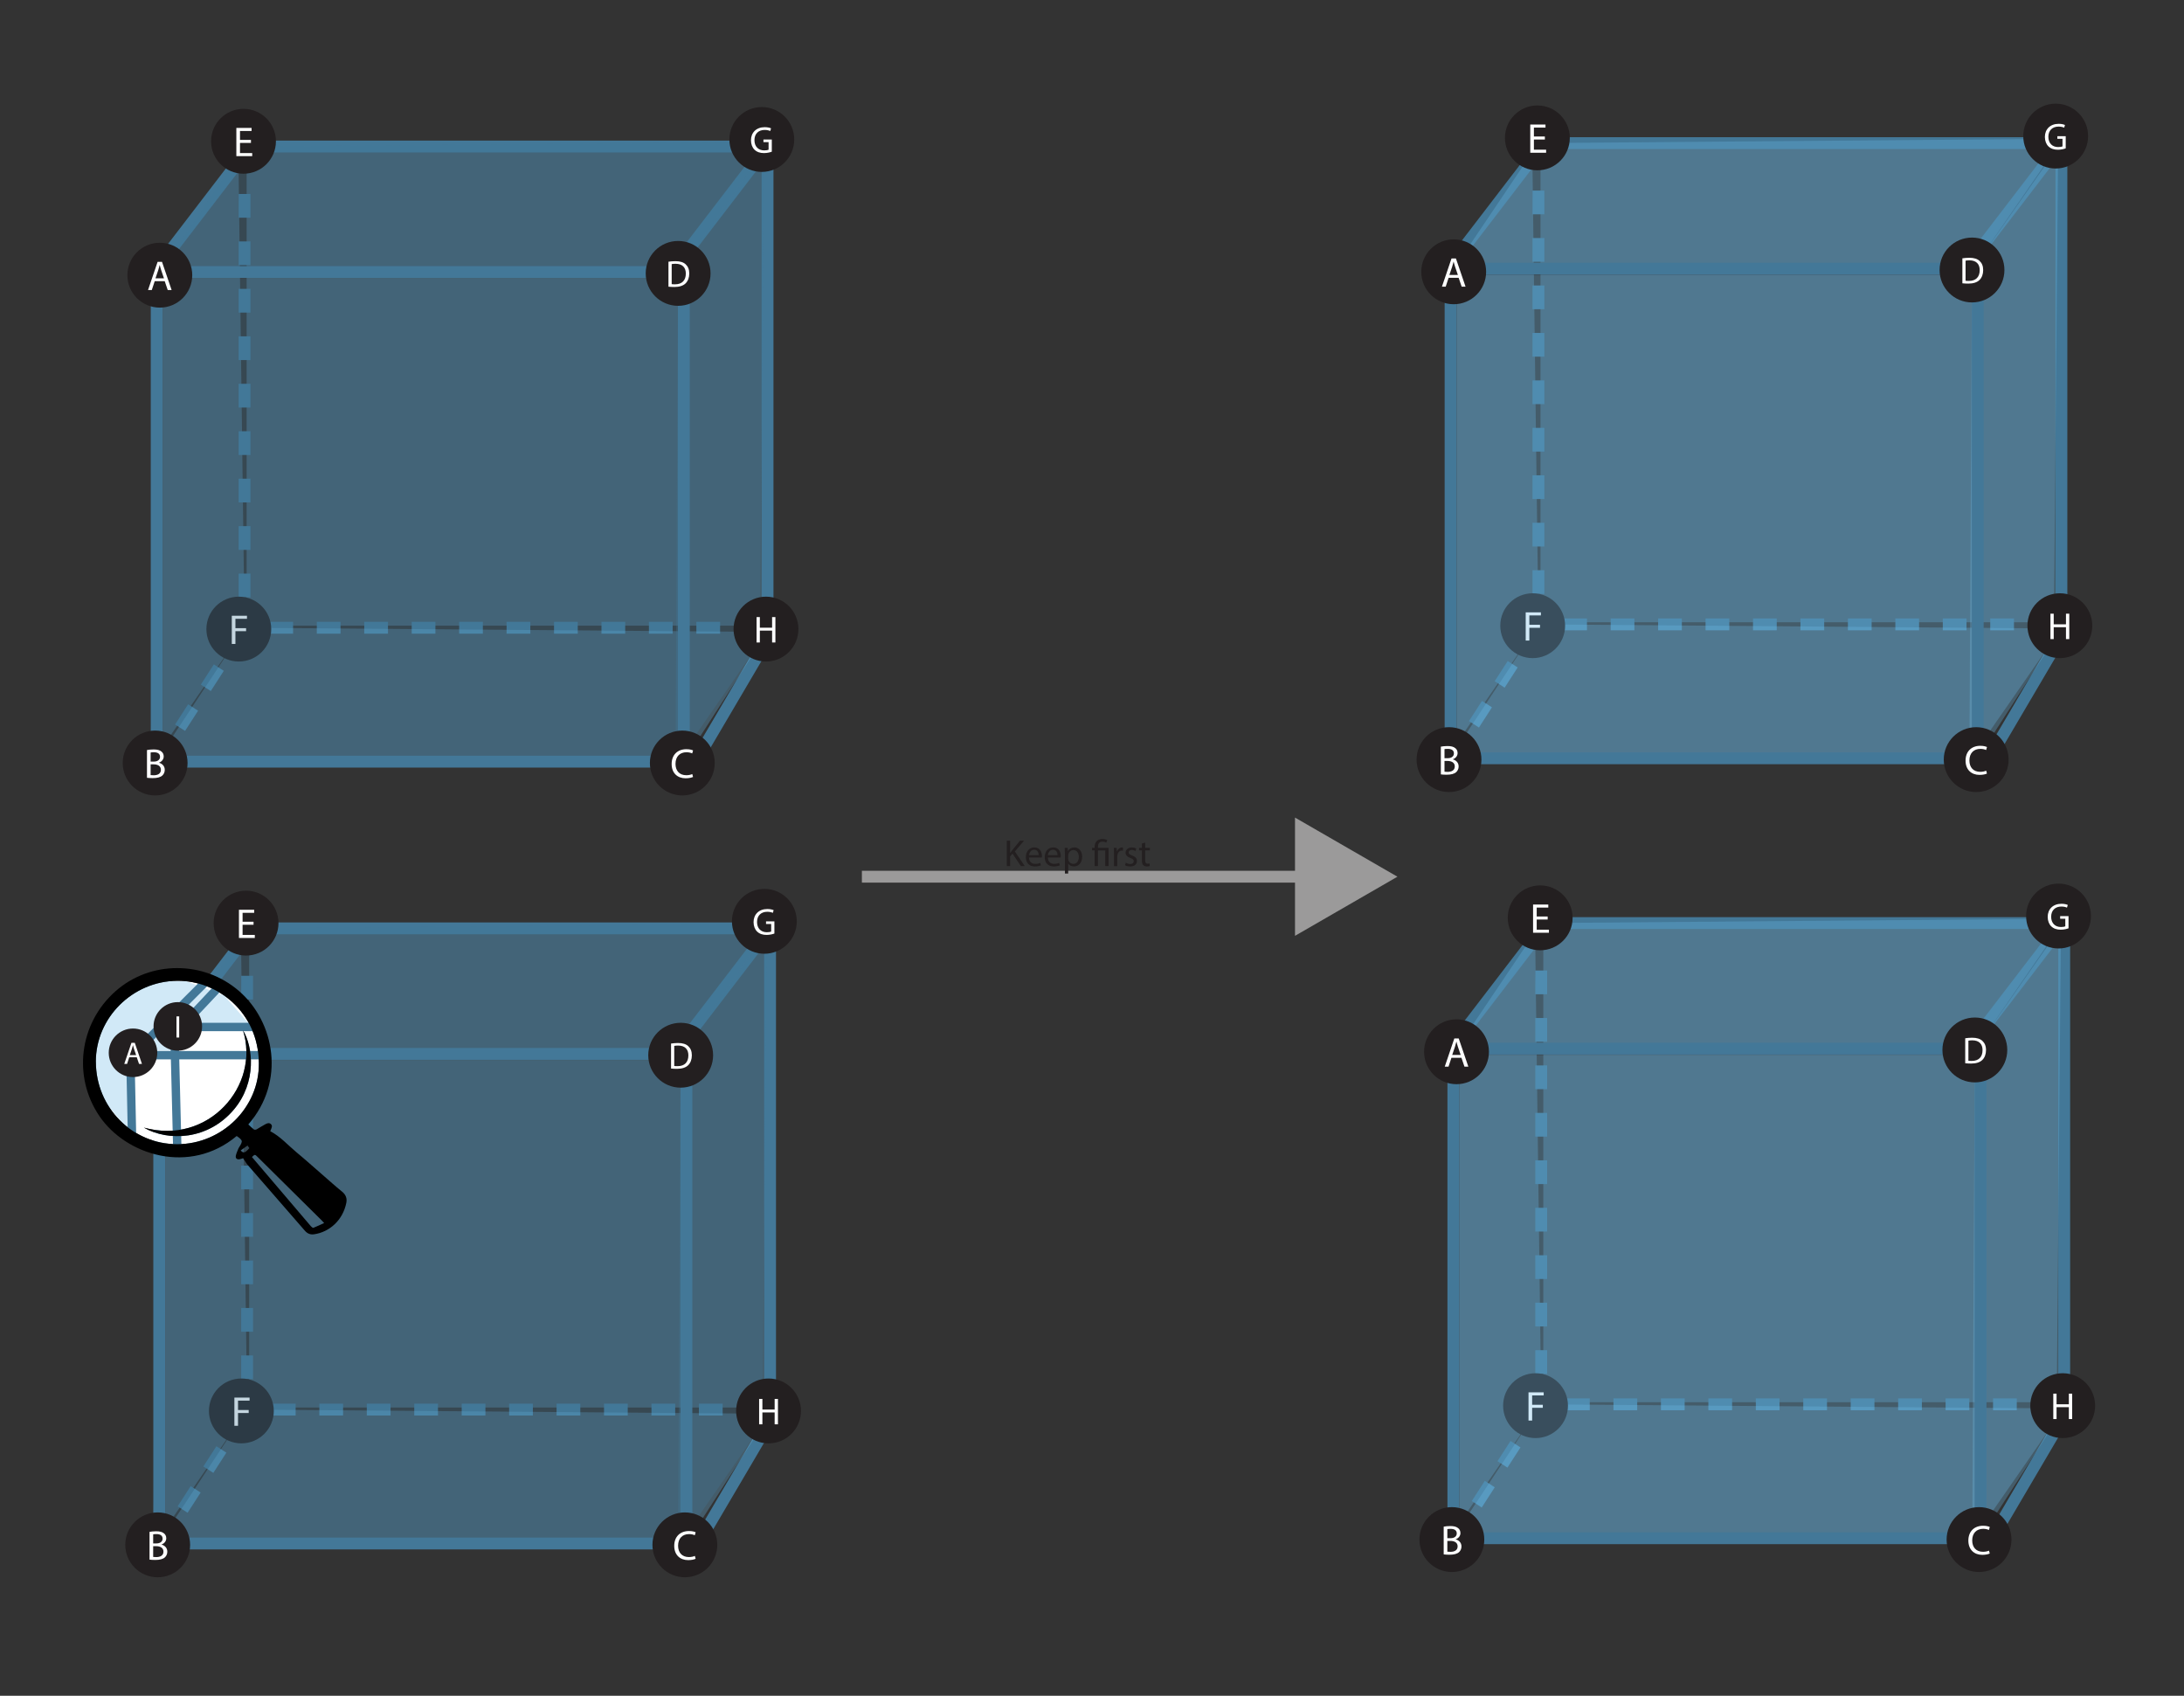<?xml version="1.0" encoding="UTF-8"?>
<svg id="Solidinteraction" xmlns="http://www.w3.org/2000/svg" viewBox="0 0 522 405.23">
  <rect x="0" y="0" width="522" height="405.23" fill="#333333" stroke="none"/>
  <defs>
    <style>
      .cls-1 {
        fill: #231f20;
      }

      .cls-2 {
        stroke-width: 2px;
      }

      .cls-2, .cls-3, .cls-4, .cls-5, .cls-6 {
        fill: none;
      }

      .cls-2, .cls-3, .cls-5, .cls-6 {
        stroke-miterlimit: 10;
      }

      .cls-2, .cls-5, .cls-6 {
        stroke: #437898;
      }

      .cls-7 {
        fill: #6dbae7;
      }

      .cls-7, .cls-8 {
        opacity: .31;
      }

      .cls-9 {
        fill: #fff;
      }

      .cls-3 {
        stroke: #9b9a9a;
      }

      .cls-3, .cls-5, .cls-6 {
        stroke-width: 2.83px;
      }

      .cls-10 {
        fill: #9b9a9a;
      }

      .cls-8 {
        fill: #437898;
      }

      .cls-6 {
        stroke-dasharray: 5.67;
      }
    </style>
  </defs>
  <g>
    <rect class="cls-7" x="58.95" y="34.51" width="124" height="115"/>
    <polyline class="cls-7" points="56.95 34.51 56.95 34.51 58.45 150.01 36 182.65 37.45 65.01 58.95 34.51"/>
    <line class="cls-5" x1="183.45" y1="35.01" x2="58.45" y2="35.01"/>
    <line class="cls-5" x1="160.45" y1="65.01" x2="183.45" y2="35.01"/>
    <line class="cls-5" x1="164.45" y1="185.01" x2="184.45" y2="151.01"/>
    <line class="cls-5" x1="183.45" y1="35.01" x2="183.45" y2="151.01"/>
    <line class="cls-6" x1="58.45" y1="35.01" x2="58.45" y2="150.01"/>
    <line class="cls-5" x1="37.21" y1="64.46" x2="60.21" y2="34.46"/>
    <line class="cls-6" x1="183.45" y1="150.01" x2="56.45" y2="150.01"/>
    <polyline class="cls-6" points="58.45 150.01 38.45 181.01 58.45 150.01"/>
    <polygon class="cls-8" points="58.45 35.01 38.53 64.57 162.08 65.33 183.71 33.97 58.45 35.01"/>
    <polyline class="cls-7" points="37.08 182.33 58.45 150.01 183.45 151.01 163.45 182.01"/>
    <polygon class="cls-8" points="162.08 65.33 182.66 35.94 181.61 153.52 161.46 182.54 162.08 65.33"/>
    <g>
      <circle class="cls-1" cx="58.2" cy="33.76" r="7.75"/>
      <path class="cls-9" d="M59.98,34.15h-2.62v2.43h2.92v.73h-3.79v-6.74h3.64v.73h-2.77v2.13h2.62v.72Z"/>
    </g>
    <g>
      <circle class="cls-1" cx="183.08" cy="150.33" r="7.75"/>
      <path class="cls-9" d="M181.61,147.46v2.54h2.93v-2.54h.79v6.07h-.79v-2.84h-2.93v2.84h-.78v-6.07h.78Z"/>
    </g>
    <g>
      <circle class="cls-1" cx="57.08" cy="150.33" r="7.75"/>
      <path class="cls-9" d="M55.4,147.14h3.63v.73h-2.76v2.24h2.55v.72h-2.55v3.05h-.87v-6.74Z"/>
    </g>
    <g>
      <circle class="cls-1" cx="182.08" cy="33.33" r="7.75"/>
      <path class="cls-9" d="M184.47,36.25c-.35.13-1.04.33-1.86.33-.92,0-1.67-.23-2.27-.8-.52-.5-.85-1.31-.85-2.26,0-1.81,1.25-3.13,3.29-3.13.7,0,1.25.15,1.51.28l-.19.64c-.32-.14-.73-.26-1.34-.26-1.48,0-2.44.92-2.44,2.44s.93,2.45,2.34,2.45c.51,0,.86-.07,1.04-.16v-1.81h-1.23v-.63h2v2.92Z"/>
    </g>
    <rect class="cls-8" x="38.95" y="66.51" width="124" height="115"/>
    <rect class="cls-5" x="37.45" y="65.01" width="126" height="117"/>
    <g>
      <circle class="cls-1" cx="38.2" cy="65.76" r="7.75"/>
      <path class="cls-9" d="M36.98,67.19l-.7,2.12h-.9l2.29-6.74h1.05l2.3,6.74h-.93l-.72-2.12h-2.39ZM39.19,66.51l-.66-1.94c-.15-.44-.25-.84-.35-1.23h-.02c-.1.4-.21.81-.34,1.22l-.66,1.95h2.03Z"/>
    </g>
    <g>
      <circle class="cls-1" cx="163.08" cy="182.33" r="7.75"/>
      <path class="cls-9" d="M165.64,185.66c-.32.16-.96.32-1.78.32-1.9,0-3.33-1.2-3.33-3.41s1.43-3.54,3.52-3.54c.84,0,1.37.18,1.6.3l-.21.71c-.33-.16-.8-.28-1.36-.28-1.58,0-2.63,1.01-2.63,2.78,0,1.65.95,2.71,2.59,2.71.53,0,1.07-.11,1.42-.28l.18.69Z"/>
    </g>
    <g>
      <circle class="cls-1" cx="37.08" cy="182.33" r="7.75"/>
      <path class="cls-9" d="M35.13,179.23c.38-.08.98-.14,1.59-.14.87,0,1.43.15,1.85.49.35.26.56.66.56,1.19,0,.65-.43,1.22-1.14,1.48v.02c.64.16,1.39.69,1.39,1.69,0,.58-.23,1.02-.57,1.35-.47.43-1.23.63-2.33.63-.6,0-1.06-.04-1.35-.08v-6.63ZM36,181.99h.79c.92,0,1.46-.48,1.46-1.13,0-.79-.6-1.1-1.48-1.1-.4,0-.63.03-.77.06v2.17ZM36,185.22c.17.03.42.04.73.04.9,0,1.73-.33,1.73-1.31,0-.92-.79-1.3-1.74-1.3h-.72v2.57Z"/>
    </g>
    <g>
      <circle class="cls-1" cx="162.08" cy="65.33" r="7.75"/>
      <path class="cls-9" d="M159.76,62.54c.48-.07,1.04-.13,1.67-.13,1.13,0,1.93.26,2.46.76.54.5.85,1.2.85,2.18s-.31,1.8-.87,2.36c-.57.57-1.5.87-2.68.87-.56,0-1.03-.03-1.42-.07v-5.97ZM160.55,67.9c.2.04.49.04.79.04,1.67,0,2.58-.94,2.58-2.57,0-1.43-.8-2.34-2.46-2.34-.41,0-.71.04-.92.08v4.79Z"/>
    </g>
  </g>
  <g>
    <rect class="cls-7" x="368.2" y="33.7" width="124" height="115"/>
    <polyline class="cls-7" points="366.2 33.7 366.2 33.7 367.7 149.2 345.25 181.84 346.7 64.2 368.2 33.7"/>
    <line class="cls-5" x1="492.7" y1="34.2" x2="367.7" y2="34.2"/>
    <line class="cls-5" x1="469.7" y1="64.2" x2="492.7" y2="34.2"/>
    <line class="cls-5" x1="473.7" y1="184.2" x2="493.7" y2="150.2"/>
    <line class="cls-5" x1="492.7" y1="34.2" x2="492.7" y2="150.2"/>
    <line class="cls-6" x1="367.7" y1="34.2" x2="367.7" y2="149.2"/>
    <line class="cls-5" x1="346.46" y1="63.65" x2="369.46" y2="33.65"/>
    <line class="cls-6" x1="492.7" y1="149.2" x2="365.7" y2="149.2"/>
    <polyline class="cls-6" points="367.7 149.2 347.7 180.2 367.7 149.2"/>
    <polygon class="cls-7" points="367.7 34.2 347.79 63.76 471.33 64.52 492.96 33.16 367.7 34.2"/>
    <polyline class="cls-7" points="346.33 181.52 367.7 149.2 492.7 150.2 472.7 181.2"/>
    <polygon class="cls-7" points="471.33 64.52 491.92 35.13 490.86 152.72 470.71 181.73 471.33 64.52"/>
    <g>
      <circle class="cls-1" cx="367.45" cy="32.95" r="7.75"/>
      <path class="cls-9" d="M369.24,33.34h-2.62v2.43h2.92v.73h-3.79v-6.74h3.64v.73h-2.77v2.13h2.62v.72Z"/>
    </g>
    <g>
      <circle class="cls-1" cx="492.33" cy="149.52" r="7.75"/>
      <path class="cls-9" d="M490.86,146.65v2.54h2.93v-2.54h.79v6.07h-.79v-2.84h-2.93v2.84h-.78v-6.07h.78Z"/>
    </g>
    <g>
      <circle class="cls-1" cx="366.33" cy="149.52" r="7.75"/>
      <path class="cls-9" d="M364.66,146.33h3.63v.73h-2.76v2.24h2.55v.72h-2.55v3.05h-.87v-6.74Z"/>
    </g>
    <g>
      <circle class="cls-1" cx="491.33" cy="32.52" r="7.75"/>
      <path class="cls-9" d="M493.73,35.45c-.35.13-1.04.33-1.86.33-.92,0-1.67-.23-2.27-.8-.52-.5-.85-1.31-.85-2.26,0-1.81,1.25-3.13,3.29-3.13.7,0,1.25.15,1.51.28l-.19.64c-.32-.14-.73-.26-1.34-.26-1.48,0-2.44.92-2.44,2.44s.93,2.45,2.34,2.45c.51,0,.86-.07,1.04-.16v-1.81h-1.23v-.63h2v2.92Z"/>
    </g>
    <rect class="cls-7" x="348.2" y="65.7" width="124" height="115"/>
    <rect class="cls-5" x="346.7" y="64.2" width="126" height="117"/>
    <g>
      <circle class="cls-1" cx="347.45" cy="64.95" r="7.75"/>
      <path class="cls-9" d="M346.24,66.38l-.7,2.12h-.9l2.29-6.74h1.05l2.3,6.74h-.93l-.72-2.12h-2.39ZM348.45,65.7l-.66-1.94c-.15-.44-.25-.84-.35-1.23h-.02c-.1.4-.21.81-.34,1.22l-.66,1.95h2.03Z"/>
    </g>
    <g>
      <circle class="cls-1" cx="472.33" cy="181.52" r="7.75"/>
      <path class="cls-9" d="M474.9,184.85c-.32.16-.96.32-1.78.32-1.9,0-3.33-1.2-3.33-3.41s1.43-3.54,3.52-3.54c.84,0,1.37.18,1.6.3l-.21.71c-.33-.16-.8-.28-1.36-.28-1.58,0-2.63,1.01-2.63,2.78,0,1.65.95,2.71,2.59,2.71.53,0,1.07-.11,1.42-.28l.18.69Z"/>
    </g>
    <g>
      <circle class="cls-1" cx="346.33" cy="181.52" r="7.75"/>
      <path class="cls-9" d="M344.38,178.42c.38-.08.98-.14,1.59-.14.87,0,1.43.15,1.85.49.35.26.56.66.56,1.19,0,.65-.43,1.22-1.14,1.48v.02c.64.16,1.39.69,1.39,1.69,0,.58-.23,1.02-.57,1.35-.47.43-1.23.63-2.33.63-.6,0-1.06-.04-1.35-.08v-6.63ZM345.25,181.18h.79c.92,0,1.46-.48,1.46-1.13,0-.79-.6-1.1-1.48-1.1-.4,0-.63.03-.77.06v2.17ZM345.25,184.41c.17.03.42.04.73.04.9,0,1.73-.33,1.73-1.31,0-.92-.79-1.3-1.74-1.3h-.72v2.57Z"/>
    </g>
    <g>
      <circle class="cls-1" cx="471.33" cy="64.52" r="7.75"/>
      <path class="cls-9" d="M469.02,61.73c.48-.07,1.04-.13,1.67-.13,1.12,0,1.93.26,2.46.76.54.5.85,1.2.85,2.18s-.31,1.8-.87,2.36c-.57.57-1.5.87-2.68.87-.56,0-1.03-.03-1.42-.07v-5.97ZM469.8,67.09c.2.04.49.04.79.04,1.67,0,2.58-.94,2.58-2.58,0-1.43-.8-2.34-2.46-2.34-.41,0-.71.04-.92.08v4.79Z"/>
    </g>
  </g>
  <g>
    <rect class="cls-7" x="368.87" y="220.08" width="124" height="115"/>
    <polyline class="cls-7" points="366.87 220.08 366.87 220.08 368.37 335.58 345.93 368.23 347.37 250.58 368.87 220.08"/>
    <line class="cls-5" x1="493.37" y1="220.58" x2="368.37" y2="220.58"/>
    <line class="cls-5" x1="470.37" y1="250.58" x2="493.37" y2="220.58"/>
    <line class="cls-5" x1="474.37" y1="370.58" x2="494.37" y2="336.58"/>
    <line class="cls-5" x1="493.37" y1="220.58" x2="493.37" y2="336.58"/>
    <line class="cls-6" x1="368.37" y1="220.58" x2="368.37" y2="335.58"/>
    <line class="cls-5" x1="347.14" y1="250.03" x2="370.14" y2="220.03"/>
    <line class="cls-6" x1="493.37" y1="335.58" x2="366.37" y2="335.58"/>
    <polyline class="cls-6" points="368.37 335.58 348.37 366.58 368.37 335.58"/>
    <polygon class="cls-7" points="368.37 220.58 348.46 250.15 472.01 250.9 493.64 219.54 368.37 220.58"/>
    <polyline class="cls-7" points="347.01 367.9 368.37 335.58 493.37 336.58 473.37 367.58"/>
    <polygon class="cls-7" points="472.01 250.9 492.59 221.51 491.54 339.1 471.39 368.12 472.01 250.9"/>
    <g>
      <circle class="cls-1" cx="368.12" cy="219.33" r="7.75"/>
      <path class="cls-9" d="M369.91,219.73h-2.62v2.43h2.92v.73h-3.79v-6.74h3.64v.73h-2.77v2.13h2.62v.72Z"/>
    </g>
    <g>
      <circle class="cls-1" cx="493.01" cy="335.9" r="7.75"/>
      <path class="cls-9" d="M491.54,333.03v2.54h2.94v-2.54h.79v6.07h-.79v-2.84h-2.94v2.84h-.78v-6.07h.78Z"/>
    </g>
    <g>
      <circle class="cls-1" cx="367.01" cy="335.9" r="7.75"/>
      <path class="cls-9" d="M365.33,332.72h3.63v.73h-2.76v2.24h2.55v.72h-2.55v3.05h-.87v-6.74Z"/>
    </g>
    <g>
      <circle class="cls-1" cx="492.01" cy="218.9" r="7.75"/>
      <path class="cls-9" d="M494.4,221.83c-.35.13-1.04.33-1.86.33-.92,0-1.67-.23-2.27-.8-.52-.5-.85-1.31-.85-2.26,0-1.81,1.25-3.13,3.29-3.13.7,0,1.25.15,1.51.28l-.19.64c-.32-.14-.73-.26-1.34-.26-1.48,0-2.44.92-2.44,2.44s.93,2.45,2.34,2.45c.51,0,.86-.07,1.04-.16v-1.81h-1.23v-.63h2v2.92Z"/>
    </g>
    <rect class="cls-7" x="348.87" y="252.08" width="124" height="115"/>
    <rect class="cls-5" x="347.37" y="250.58" width="126" height="117"/>
    <g>
      <circle class="cls-1" cx="348.12" cy="251.33" r="7.75"/>
      <path class="cls-9" d="M346.91,252.77l-.7,2.12h-.9l2.29-6.74h1.05l2.3,6.74h-.93l-.72-2.12h-2.39ZM349.12,252.09l-.66-1.94c-.15-.44-.25-.84-.35-1.23h-.02c-.1.4-.21.81-.34,1.22l-.66,1.95h2.03Z"/>
    </g>
    <g>
      <circle class="cls-1" cx="473.01" cy="367.9" r="7.75"/>
      <path class="cls-9" d="M475.57,371.23c-.32.16-.96.32-1.78.32-1.9,0-3.33-1.2-3.33-3.41s1.43-3.54,3.52-3.54c.84,0,1.37.18,1.6.3l-.21.71c-.33-.16-.8-.28-1.36-.28-1.58,0-2.63,1.01-2.63,2.78,0,1.65.95,2.71,2.59,2.71.53,0,1.07-.11,1.42-.28l.18.69Z"/>
    </g>
    <g>
      <circle class="cls-1" cx="347.01" cy="367.9" r="7.75"/>
      <path class="cls-9" d="M345.06,364.81c.38-.08.98-.14,1.59-.14.87,0,1.43.15,1.85.49.35.26.56.66.56,1.19,0,.65-.43,1.22-1.14,1.48v.02c.64.16,1.39.69,1.39,1.69,0,.58-.23,1.02-.57,1.35-.47.43-1.23.63-2.33.63-.6,0-1.06-.04-1.35-.08v-6.63ZM345.93,367.57h.79c.92,0,1.46-.48,1.46-1.13,0-.79-.6-1.1-1.48-1.1-.4,0-.63.03-.77.06v2.17ZM345.93,370.79c.17.03.42.04.73.04.9,0,1.73-.33,1.73-1.31,0-.92-.79-1.3-1.74-1.3h-.72v2.57Z"/>
    </g>
    <g>
      <circle class="cls-1" cx="472.01" cy="250.9" r="7.75"/>
      <path class="cls-9" d="M469.69,248.11c.48-.07,1.04-.13,1.67-.13,1.13,0,1.93.26,2.46.76.54.5.86,1.2.86,2.18s-.31,1.8-.87,2.36c-.57.57-1.5.87-2.68.87-.56,0-1.03-.03-1.42-.07v-5.97ZM470.48,253.48c.2.04.49.04.79.04,1.67,0,2.58-.94,2.58-2.58,0-1.43-.8-2.34-2.46-2.34-.41,0-.71.04-.92.08v4.79Z"/>
    </g>
  </g>
  <g>
    <rect class="cls-7" x="59.56" y="221.34" width="124" height="115"/>
    <polyline class="cls-7" points="57.56 221.34 57.56 221.34 59.06 336.84 36.61 369.48 38.06 251.84 59.56 221.34"/>
    <line class="cls-5" x1="184.06" y1="221.84" x2="59.06" y2="221.84"/>
    <line class="cls-5" x1="161.06" y1="251.84" x2="184.06" y2="221.84"/>
    <line class="cls-5" x1="165.06" y1="371.84" x2="185.06" y2="337.84"/>
    <line class="cls-5" x1="184.06" y1="221.84" x2="184.06" y2="337.84"/>
    <line class="cls-6" x1="59.06" y1="221.84" x2="59.06" y2="336.84"/>
    <line class="cls-5" x1="37.82" y1="251.29" x2="60.82" y2="221.29"/>
    <line class="cls-6" x1="184.06" y1="336.84" x2="57.06" y2="336.84"/>
    <polyline class="cls-6" points="59.06 336.84 39.06 367.84 59.06 336.84"/>
    <polygon class="cls-8" points="59.06 221.84 39.15 251.4 162.69 252.16 184.32 220.8 59.06 221.84"/>
    <polyline class="cls-7" points="37.69 369.16 59.06 336.84 184.06 337.84 164.06 368.84"/>
    <polygon class="cls-8" points="162.69 252.16 183.28 222.77 182.22 340.35 162.07 369.37 162.69 252.16"/>
    <g>
      <circle class="cls-1" cx="58.81" cy="220.59" r="7.75"/>
      <path class="cls-9" d="M60.6,220.98h-2.62v2.43h2.92v.73h-3.79v-6.74h3.64v.73h-2.77v2.13h2.62v.72Z"/>
    </g>
    <g>
      <circle class="cls-1" cx="183.69" cy="337.16" r="7.75"/>
      <path class="cls-9" d="M182.22,334.29v2.54h2.93v-2.54h.79v6.07h-.79v-2.84h-2.93v2.84h-.78v-6.07h.78Z"/>
    </g>
    <g>
      <circle class="cls-1" cx="57.69" cy="337.16" r="7.75"/>
      <path class="cls-9" d="M56.02,333.97h3.63v.73h-2.76v2.24h2.55v.72h-2.55v3.05h-.87v-6.74Z"/>
    </g>
    <g>
      <circle class="cls-1" cx="182.69" cy="220.16" r="7.75"/>
      <path class="cls-9" d="M185.09,223.08c-.35.13-1.04.33-1.86.33-.92,0-1.67-.23-2.27-.8-.52-.5-.85-1.31-.85-2.26,0-1.81,1.25-3.13,3.29-3.13.7,0,1.25.15,1.51.28l-.19.64c-.32-.14-.73-.26-1.34-.26-1.48,0-2.44.92-2.44,2.44s.93,2.45,2.34,2.45c.51,0,.86-.07,1.04-.16v-1.81h-1.23v-.63h2v2.92Z"/>
    </g>
    <rect class="cls-8" x="39.56" y="253.34" width="124" height="115"/>
    <rect class="cls-5" x="38.06" y="251.84" width="126" height="117"/>
    <g>
      <circle class="cls-1" cx="38.81" cy="252.59" r="7.75"/>
      <path class="cls-9" d="M37.6,254.02l-.7,2.12h-.9l2.29-6.74h1.05l2.3,6.74h-.93l-.72-2.12h-2.39ZM39.81,253.34l-.66-1.94c-.15-.44-.25-.84-.35-1.23h-.02c-.1.4-.21.81-.34,1.22l-.66,1.95h2.03Z"/>
    </g>
    <g>
      <circle class="cls-1" cx="163.69" cy="369.16" r="7.75"/>
      <path class="cls-9" d="M166.26,372.49c-.32.16-.96.32-1.78.32-1.9,0-3.33-1.2-3.33-3.41s1.43-3.54,3.52-3.54c.84,0,1.37.18,1.6.3l-.21.71c-.33-.16-.8-.28-1.36-.28-1.58,0-2.63,1.01-2.63,2.78,0,1.65.95,2.71,2.59,2.71.53,0,1.07-.11,1.42-.28l.18.69Z"/>
    </g>
    <g>
      <circle class="cls-1" cx="37.69" cy="369.16" r="7.75"/>
      <path class="cls-9" d="M35.74,366.06c.38-.08.98-.14,1.59-.14.87,0,1.43.15,1.85.49.35.26.56.66.56,1.19,0,.65-.43,1.22-1.14,1.48v.02c.64.16,1.39.69,1.39,1.69,0,.58-.23,1.02-.57,1.35-.47.43-1.23.63-2.33.63-.6,0-1.06-.04-1.35-.08v-6.63ZM36.61,368.82h.79c.92,0,1.46-.48,1.46-1.13,0-.79-.6-1.1-1.48-1.1-.4,0-.63.03-.77.06v2.17ZM36.61,372.05c.17.03.42.04.73.04.9,0,1.73-.33,1.73-1.31,0-.92-.79-1.3-1.74-1.3h-.72v2.57Z"/>
    </g>
    <g>
      <circle class="cls-1" cx="162.69" cy="252.16" r="7.75"/>
      <path class="cls-9" d="M160.38,249.37c.48-.07,1.04-.13,1.67-.13,1.12,0,1.93.26,2.46.76.54.5.85,1.2.85,2.18s-.31,1.8-.87,2.36c-.57.57-1.5.87-2.68.87-.56,0-1.03-.03-1.42-.07v-5.97ZM161.16,254.73c.2.04.49.04.79.04,1.67,0,2.58-.94,2.58-2.58,0-1.43-.8-2.34-2.46-2.34-.41,0-.71.04-.92.08v4.79Z"/>
    </g>
  </g>
  <g>
    <path class="cls-9" d="M22.91,253.75c-.02-10.58,8.78-19.27,19.44-19.38,9.43-.1,19.39,7.29,19.53,19.69.11,10.58-8.8,19.35-19.49,19.36-10.78.01-19.45-8.75-19.47-19.67ZM34.34,269.44c5.9,3.4,15.42,3.01,21.57-4.32,5.48-6.54,4.57-15.01,2.15-18.92,4.21,13.19-8.25,27.6-23.73,23.25Z"/>
    <polyline class="cls-7" points="31.47 251.08 42.5 251.08 41.65 245.41 59.59 244.72 53.63 237.95 44.56 234.48 35.69 234.48 29.14 239.47 22.91 245.27 21.35 258.84 31.92 271.61 31.92 255.14"/>
    <line class="cls-2" x1="32.67" y1="252.15" x2="61.86" y2="252.15"/>
    <line class="cls-2" x1="31.17" y1="252.89" x2="31.57" y2="272.16"/>
    <line class="cls-2" x1="41.65" y1="245.41" x2="42.4" y2="275.35"/>
    <line class="cls-2" x1="45.39" y1="245.41" x2="61.86" y2="245.41"/>
    <line class="cls-2" x1="31.68" y1="252.08" x2="49.22" y2="234.55"/>
    <line class="cls-2" x1="43.2" y1="245.51" x2="52.14" y2="236.01"/>
    <g>
      <circle class="cls-1" cx="42.5" cy="245.27" r="5.8"/>
      <path class="cls-9" d="M42.83,242.88v5.05h-.65v-5.05h.65Z"/>
    </g>
    <g>
      <circle class="cls-1" cx="31.79" cy="251.58" r="5.8"/>
      <path class="cls-9" d="M30.89,252.65l-.52,1.59h-.67l1.72-5.05h.79l1.72,5.05h-.7l-.54-1.59h-1.79ZM32.54,252.14l-.5-1.45c-.11-.33-.19-.63-.26-.92h-.01c-.08.3-.16.61-.25.91l-.5,1.46h1.52Z"/>
    </g>
    <path d="M58.08,276.77c-.22.07-.5.19-.79.24-.62.12-1.04-.18-.93-.8.11-.62.42-1.21.65-1.82.04-.1.11-.19.17-.28.9-1.42.85-1.64-.61-2.65-11.21,9.41-26.45,4.62-32.82-4.77-6.38-9.41-4.85-22.08,3.82-29.79,8.33-7.41,21.12-7.4,29.56-.08,8.54,7.39,11.19,21.6,2.22,31.88.44.4.86.84,1.34,1.2.14.1.48.06.65-.03.7-.39,1.36-.85,2.08-1.22.41-.22.92-.43,1.34-.02.44.42.13.89-.02,1.33-.04.12-.1.24-.15.35,2.44,1.28,4.22,3.34,6.28,5.05,2.08,1.72,4.09,3.53,6.13,5.3,1.58,1.37,3.13,2.78,4.75,4.09.91.74,1.24,1.61,1.02,2.7-.83,4.11-3.99,6.97-7.73,7.5-.84.12-1.55-.15-2.15-.83-4.54-5.23-9.1-10.45-13.64-15.68-.43-.5-.75-1.1-1.16-1.69ZM22.91,253.75c.02,10.92,8.7,19.68,19.47,19.67,10.69-.01,19.61-8.78,19.49-19.36-.13-12.4-10.1-19.79-19.53-19.69-10.66.11-19.46,8.81-19.44,19.38ZM60.21,276.48c1.33,1.56,2.63,3.08,3.93,4.61,3.39,3.98,6.78,7.96,10.17,11.94.15.17.46.42.59.37.84-.32,1.64-.72,2.58-1.14-.31-.33-.47-.5-.63-.67-5.11-5.06-10.22-10.11-15.33-15.17-.59-.59-.61-.59-1.3.06ZM59.17,273.74c-.57.41-1.11.79-1.65,1.17.65.74,1.07.62,2.07-.55-.12-.18-.25-.38-.42-.62Z"/>
    <path d="M34.34,269.44c15.47,4.35,27.94-10.05,23.73-23.25,2.42,3.91,3.33,12.39-2.15,18.92-6.15,7.33-15.68,7.73-21.57,4.32Z"/>
  </g>
  <g>
    <g>
      <line class="cls-3" x1="206" y1="209.5" x2="313.66" y2="209.5"/>
      <polygon class="cls-10" points="309.52 223.63 334 209.5 309.52 195.37 309.52 223.63"/>
    </g>
    <g>
      <rect class="cls-4" x="210.04" y="200.57" width="94.96" height="17.93"/>
      <path class="cls-1" d="M240.65,200.89h.78v2.93h.03c.16-.23.32-.45.48-.65l1.85-2.28h.97l-2.2,2.58,2.37,3.49h-.93l-2-2.98-.58.67v2.31h-.78v-6.07Z"/>
      <path class="cls-1" d="M245.94,204.92c.02,1.07.7,1.51,1.49,1.51.57,0,.91-.1,1.21-.22l.14.57c-.28.13-.76.27-1.45.27-1.34,0-2.14-.88-2.14-2.2s.77-2.35,2.04-2.35c1.42,0,1.8,1.25,1.8,2.05,0,.16-.02.29-.03.37h-3.06ZM248.26,204.35c0-.5-.21-1.29-1.1-1.29-.8,0-1.15.74-1.21,1.29h2.31Z"/>
      <path class="cls-1" d="M250.45,204.92c.02,1.07.7,1.51,1.49,1.51.57,0,.91-.1,1.21-.22l.14.57c-.28.13-.76.27-1.45.27-1.34,0-2.14-.88-2.14-2.2s.77-2.35,2.04-2.35c1.42,0,1.8,1.25,1.8,2.05,0,.16-.02.29-.03.37h-3.06ZM252.77,204.35c0-.5-.21-1.29-1.1-1.29-.8,0-1.15.74-1.21,1.29h2.31Z"/>
      <path class="cls-1" d="M254.52,204.02c0-.56-.02-1.01-.04-1.42h.71l.04.75h.02c.32-.53.84-.85,1.55-.85,1.05,0,1.85.89,1.85,2.21,0,1.57-.95,2.34-1.98,2.34-.58,0-1.08-.25-1.34-.68h-.02v2.37h-.78v-4.72ZM255.3,205.18c0,.12.02.23.04.32.14.55.62.93,1.19.93.84,0,1.32-.68,1.32-1.68,0-.87-.46-1.62-1.3-1.62-.54,0-1.04.39-1.2.98-.03.1-.05.21-.05.32v.75Z"/>
      <path class="cls-1" d="M261.63,206.96v-3.75h-.61v-.6h.61v-.23c0-1.15.67-1.9,1.9-1.9.41,0,.88.13,1.11.29l-.22.6c-.19-.13-.53-.25-.92-.25-.84,0-1.08.59-1.08,1.28v.21h2.53v4.36h-.78v-3.75h-1.75v3.75h-.78Z"/>
      <path class="cls-1" d="M266.25,203.96c0-.51,0-.95-.04-1.36h.69l.03.86h.04c.2-.58.68-.95,1.21-.95.09,0,.15,0,.22.03v.75c-.08-.02-.16-.03-.27-.03-.56,0-.95.42-1.06,1.02-.02.11-.04.23-.04.37v2.32h-.78v-3Z"/>
      <path class="cls-1" d="M269.09,206.15c.23.15.65.32,1.04.32.58,0,.85-.29.85-.65,0-.38-.22-.59-.81-.8-.78-.28-1.15-.71-1.15-1.23,0-.7.57-1.28,1.5-1.28.44,0,.83.13,1.07.27l-.2.58c-.17-.11-.49-.25-.89-.25-.47,0-.73.27-.73.59,0,.36.26.52.83.74.76.29,1.14.67,1.14,1.31,0,.77-.59,1.3-1.63,1.3-.48,0-.92-.12-1.22-.3l.2-.6Z"/>
      <path class="cls-1" d="M273.71,201.35v1.25h1.13v.6h-1.13v2.35c0,.54.15.85.59.85.21,0,.36-.03.46-.05l.04.59c-.15.06-.4.11-.7.11-.37,0-.67-.12-.86-.33-.23-.23-.31-.62-.31-1.13v-2.38h-.67v-.6h.67v-1.04l.77-.21Z"/>
    </g>
  </g>
</svg>